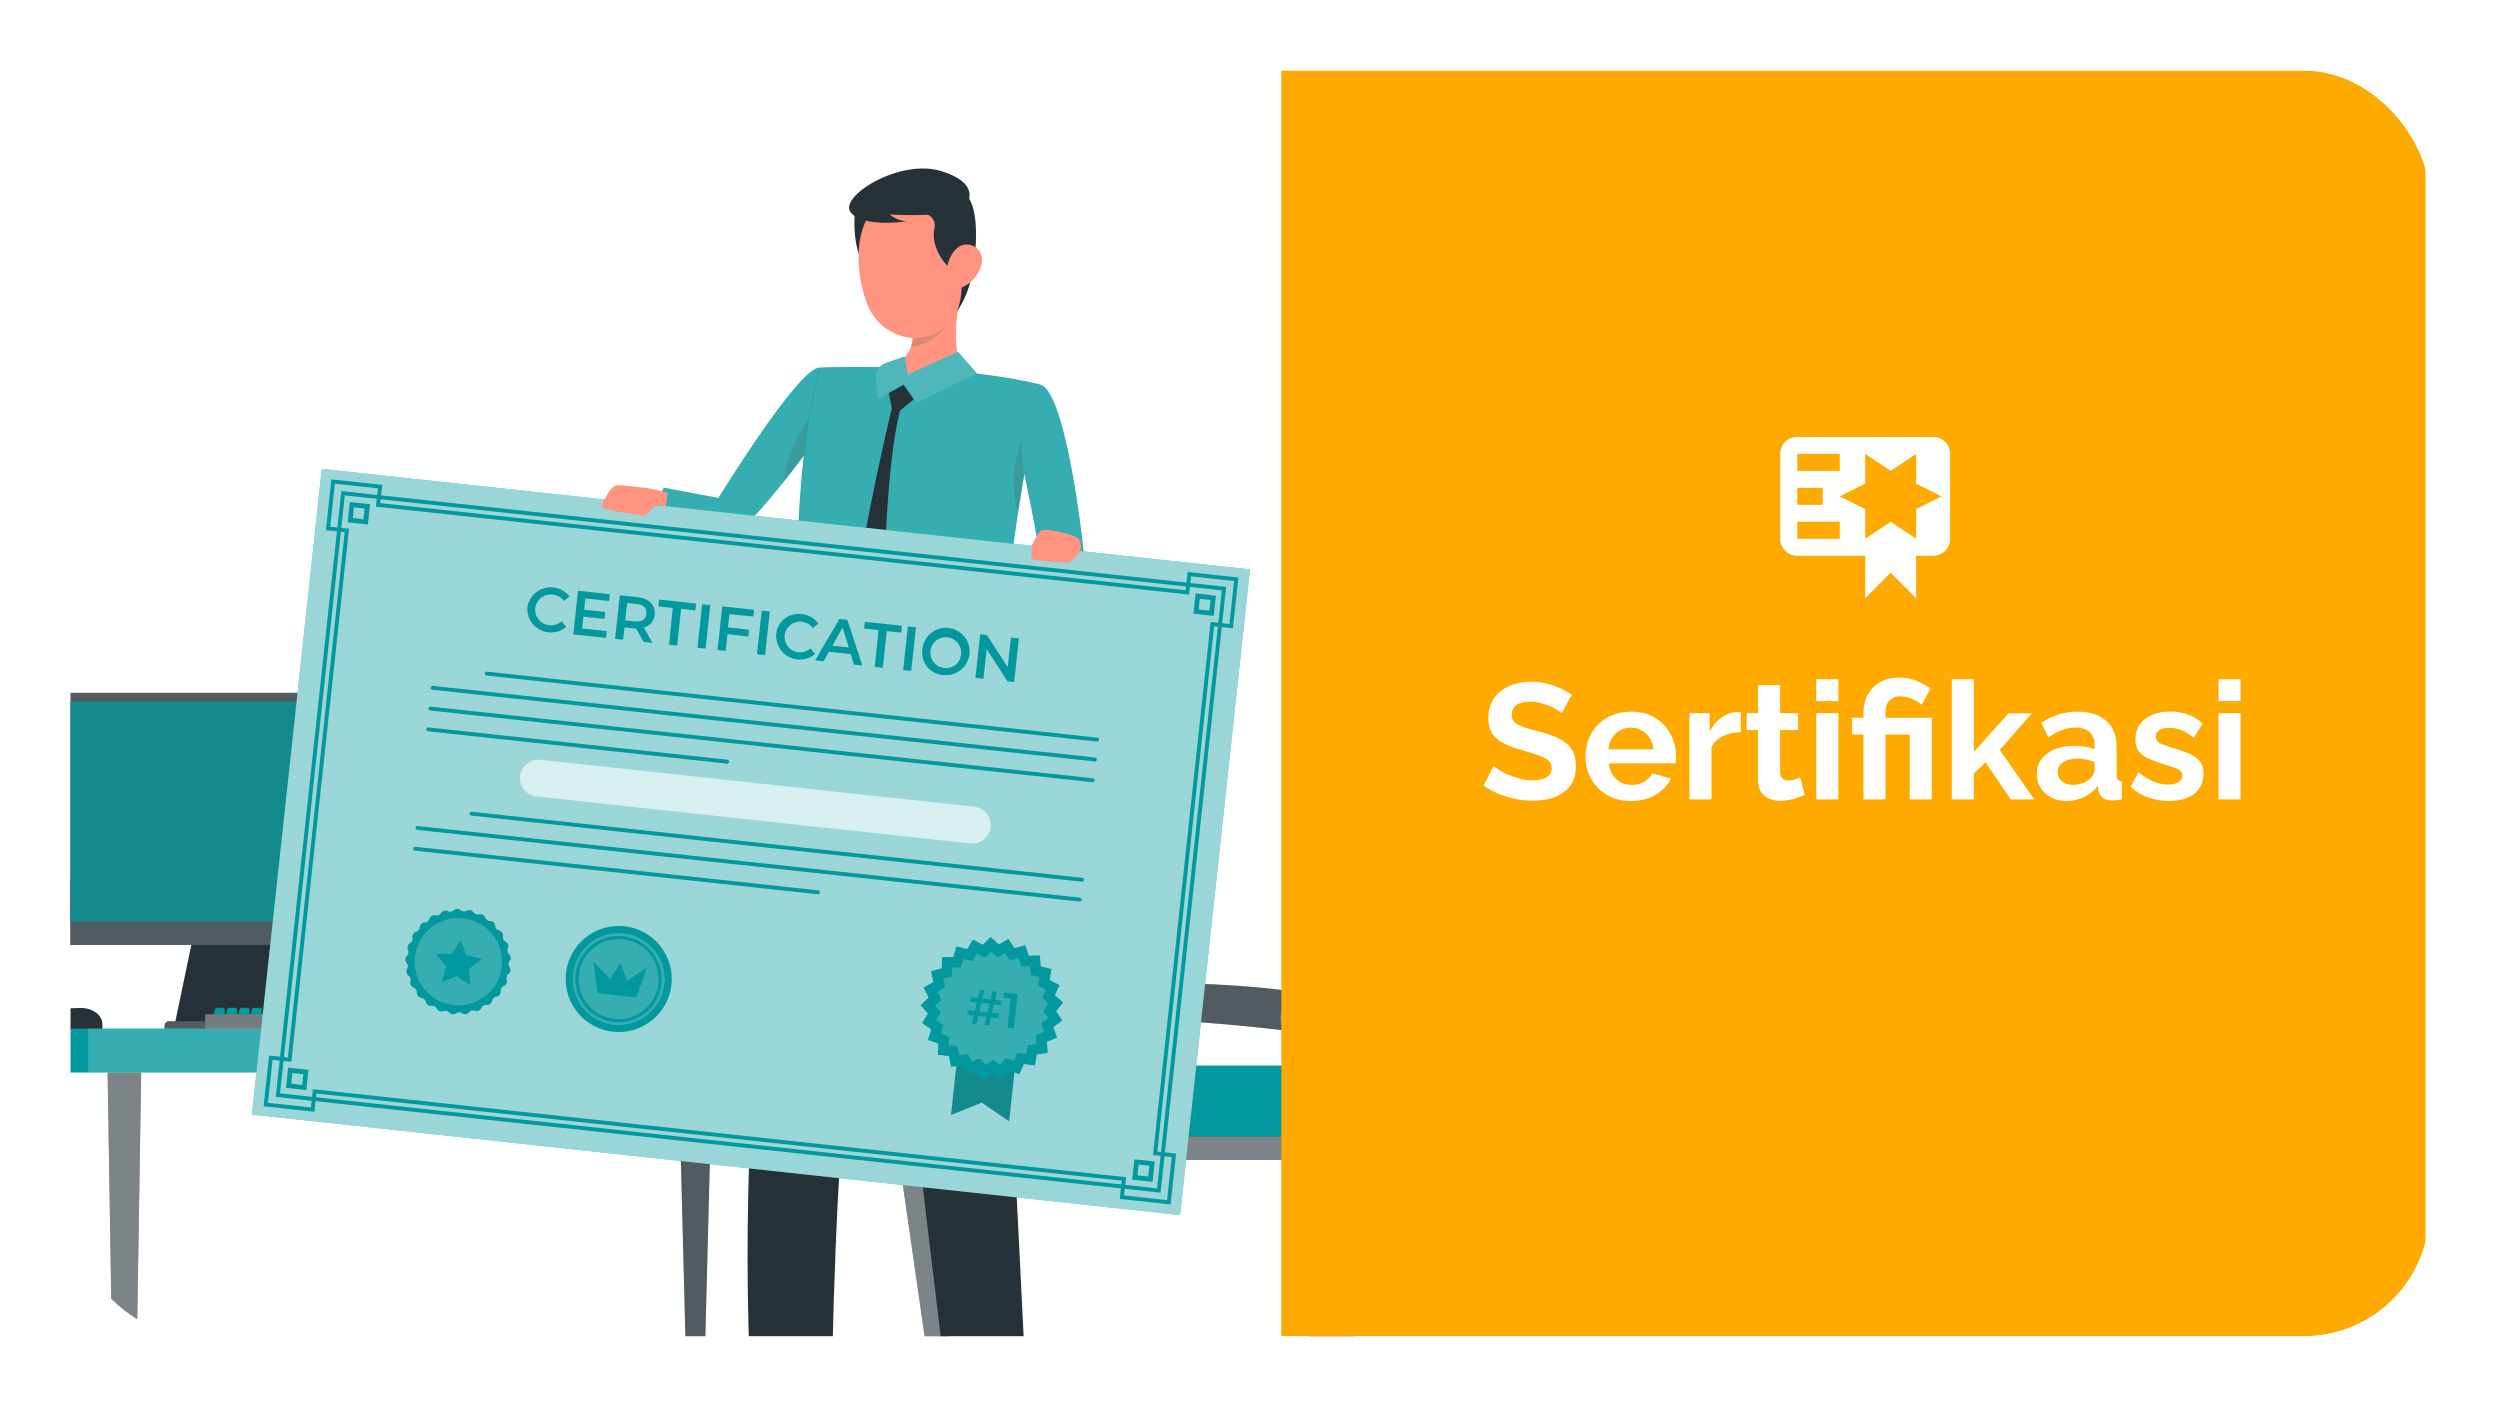 <svg width="638" height="359" viewBox="0 0 638 359" fill="none" xmlns="http://www.w3.org/2000/svg">
<g filter="url(#filter0_d_156_9770)">
<g clip-path="url(#clip0_156_9770)">
<rect x="18" y="14" width="602" height="323" rx="32" fill="white"/>
<path d="M342.413 250.92C342.413 250.92 312.464 244.869 283.555 247.798C254.646 250.726 297.156 288.505 297.156 288.505H303.122C303.122 288.505 280.602 264.545 281.849 258.592C283.095 252.638 339.848 260.443 339.848 260.443L342.413 250.92Z" fill="#263238"/>
<path opacity="0.2" d="M342.413 250.92C342.413 250.92 312.464 244.869 283.555 247.798C254.646 250.726 297.156 288.505 297.156 288.505H303.122C303.122 288.505 280.602 264.545 281.849 258.592C283.095 252.638 339.848 260.443 339.848 260.443L342.413 250.92Z" fill="white"/>
<path d="M331.607 287.198C341.059 250.188 346.535 212.276 347.944 174.104C348.084 170.473 349.627 167.038 352.246 164.52C354.866 162.002 358.359 160.596 361.993 160.599H387.199C390.915 160.599 394.481 162.071 397.116 164.692C399.751 167.313 401.241 170.871 401.26 174.588C401.357 197.579 399.747 249.056 386.799 287.198H331.607Z" fill="#263238"/>
<path opacity="0.4" d="M331.607 287.198C341.059 250.188 346.535 212.276 347.944 174.104C348.084 170.473 349.627 167.038 352.246 164.52C354.866 162.002 358.359 160.596 361.993 160.599H387.199C390.915 160.599 394.481 162.071 397.116 164.692C399.751 167.313 401.241 170.871 401.26 174.588C401.357 197.579 399.747 249.056 386.799 287.198H331.607Z" fill="white"/>
<path d="M324.25 280.797C328.34 265.308 337.561 225.254 339.509 172.325C339.659 168.389 341.329 164.664 344.168 161.934C347.007 159.204 350.793 157.68 354.732 157.683H382.056C386.087 157.683 389.954 159.279 392.811 162.123C395.669 164.966 397.283 168.826 397.303 172.857C397.399 197.737 395.669 248.621 381.572 289.969L329.538 288.057C328.679 288.01 327.842 287.772 327.087 287.362C326.331 286.951 325.677 286.377 325.171 285.682C324.664 284.987 324.319 284.188 324.16 283.343C324.001 282.498 324.031 281.628 324.25 280.797Z" fill="#03989E"/>
<path opacity="0.2" d="M324.25 280.797C328.34 265.308 337.561 225.254 339.509 172.325C339.659 168.389 341.329 164.664 344.168 161.934C347.007 159.204 350.793 157.68 354.732 157.683H382.056C386.087 157.683 389.954 159.279 392.811 162.123C395.669 164.966 397.283 168.826 397.303 172.857C397.399 197.737 395.669 248.621 381.572 289.969L329.538 288.057C328.679 288.01 327.842 287.772 327.087 287.362C326.331 286.951 325.677 286.377 325.171 285.682C324.664 284.987 324.319 284.188 324.16 283.343C324.001 282.498 324.031 281.628 324.25 280.797Z" fill="#545454"/>
<path d="M378.341 288.408H285.927V273.972C285.927 272.367 286.564 270.828 287.699 269.693C288.834 268.559 290.373 267.921 291.977 267.921H372.291C373.895 267.921 375.434 268.559 376.569 269.693C377.704 270.828 378.341 272.367 378.341 273.972V288.408Z" fill="#03989E"/>
<path d="M375.328 360.432L345.717 357.516V315.901H333.979V357.504L304.235 360.432C302.81 360.571 301.488 361.235 300.526 362.295C299.564 363.356 299.031 364.736 299.032 366.168V370.561H380.471V366.12C380.461 364.706 379.932 363.345 378.983 362.296C378.035 361.247 376.734 360.584 375.328 360.432Z" fill="#263238"/>
<path opacity="0.4" d="M375.328 360.432L345.717 357.516V315.901H333.979V357.504L304.235 360.432C302.81 360.571 301.488 361.235 300.526 362.295C299.564 363.356 299.031 364.736 299.032 366.168V370.561H380.471V366.12C380.461 364.706 379.932 363.345 378.983 362.296C378.035 361.247 376.734 360.584 375.328 360.432Z" fill="white"/>
<path d="M331.958 287.779H347.689V319.846C347.689 321.171 347.163 322.443 346.226 323.38C345.288 324.317 344.017 324.844 342.692 324.844H336.908C335.582 324.844 334.311 324.317 333.374 323.38C332.436 322.443 331.91 321.171 331.91 319.846V287.779H331.958Z" fill="#263238"/>
<path opacity="0.2" d="M331.958 287.779H347.689V319.846C347.689 321.171 347.163 322.443 346.226 323.38C345.288 324.317 344.017 324.844 342.692 324.844H336.908C335.582 324.844 334.311 324.317 333.374 323.38C332.436 322.443 331.91 321.171 331.91 319.846V287.779H331.958Z" fill="white"/>
<path d="M285.056 292.038H385.36C386.703 292.038 387.792 290.949 387.792 289.606V288.468C387.792 287.125 386.703 286.036 385.36 286.036H285.056C283.712 286.036 282.623 287.125 282.623 288.468V289.606C282.623 290.949 283.712 292.038 285.056 292.038Z" fill="#263238"/>
<g opacity="0.4">
<path d="M285.056 292.038H385.36C386.703 292.038 387.792 290.949 387.792 289.606V288.468C387.792 287.125 386.703 286.036 385.36 286.036H285.056C283.712 286.036 282.623 287.125 282.623 288.468V289.606C282.623 290.949 283.712 292.038 285.056 292.038Z" fill="white"/>
</g>
<path d="M395.657 250.92C395.657 250.92 365.708 244.869 336.799 247.798C307.89 250.726 350.4 288.505 350.4 288.505H356.366C356.366 288.505 333.846 264.545 335.093 258.592C336.339 252.638 393.092 260.443 393.092 260.443L395.657 250.92Z" fill="#263238"/>
<path opacity="0.4" d="M395.657 250.92C395.657 250.92 365.708 244.869 336.799 247.798C307.89 250.726 350.4 288.505 350.4 288.505H356.366C356.366 288.505 333.846 264.545 335.093 258.592C336.339 252.638 393.092 260.443 393.092 260.443L395.657 250.92Z" fill="white"/>
<path d="M26.134 257.406V258.616H7.692V257.685C7.692 255.446 10.016 253.607 12.993 253.486H13.973L20.217 253.232C23.496 253.074 26.134 254.986 26.134 257.406Z" fill="#263238"/>
<path d="M176.511 383.739H178.387C178.497 383.739 178.603 383.696 178.682 383.619C178.761 383.543 178.807 383.438 178.81 383.328L181.751 269.713H173.171L176.112 383.328C176.115 383.434 176.157 383.535 176.231 383.611C176.305 383.687 176.405 383.733 176.511 383.739Z" fill="#263238"/>
<path d="M242.679 383.739H246.963L234.862 269.713H226.282L242.679 383.739Z" fill="#263238"/>
<path d="M29.28 383.739H34.205H34.217L36.032 269.713H27.465L29.28 383.739Z" fill="#263238"/>
<g opacity="0.4">
<path d="M242.679 383.739H246.963L234.862 269.713H226.282L242.679 383.739Z" fill="white"/>
</g>
<path opacity="0.4" d="M29.28 383.739H34.205H34.217L36.032 269.713H27.465L29.28 383.739Z" fill="white"/>
<g opacity="0.2">
<path d="M176.511 383.739H178.387C178.497 383.739 178.603 383.696 178.682 383.619C178.761 383.543 178.807 383.438 178.81 383.328L181.751 269.713H173.171L176.112 383.328C176.115 383.434 176.157 383.535 176.231 383.611C176.305 383.687 176.405 383.733 176.511 383.739Z" fill="white"/>
</g>
<path d="M44.212 259.234H68.62L72.504 225.158C72.467 224.541 72.196 223.963 71.746 223.54C71.296 223.117 70.701 222.882 70.084 222.883H53.748C53.13 222.882 52.536 223.117 52.086 223.54C51.636 223.963 51.365 224.541 51.328 225.158L44.212 259.234Z" fill="#263238"/>
<path d="M6.966 172.797H13.017L19.866 237.149H13.816C13.314 237.139 12.833 236.949 12.46 236.613C12.086 236.278 11.846 235.82 11.783 235.322L5.345 174.624C5.313 174.394 5.332 174.16 5.4 173.938C5.467 173.716 5.582 173.511 5.736 173.338C5.89 173.164 6.079 173.026 6.292 172.933C6.504 172.839 6.734 172.793 6.966 172.797Z" fill="#263238"/>
<path d="M16.393 237.15H107.706C107.938 237.153 108.168 237.107 108.38 237.014C108.593 236.92 108.782 236.782 108.936 236.609C109.09 236.435 109.205 236.23 109.272 236.008C109.34 235.786 109.359 235.552 109.327 235.322L102.877 174.624C102.816 174.128 102.579 173.67 102.207 173.334C101.836 172.999 101.357 172.808 100.857 172.797H9.544C9.31 172.792 9.079 172.837 8.865 172.929C8.651 173.022 8.46 173.16 8.305 173.333C8.149 173.507 8.034 173.713 7.965 173.936C7.897 174.158 7.878 174.393 7.91 174.624L14.36 235.322C14.423 235.82 14.664 236.278 15.037 236.613C15.41 236.949 15.891 237.139 16.393 237.15Z" fill="#263238"/>
<path d="M43.136 259.258H73.472C74.114 259.258 74.634 258.737 74.634 258.096V257.769C74.634 257.128 74.114 256.607 73.472 256.607H43.136C42.494 256.607 41.974 257.128 41.974 257.769V258.096C41.974 258.737 42.494 259.258 43.136 259.258Z" fill="#263238"/>
<path opacity="0.2" d="M16.393 237.15H107.706C107.938 237.153 108.168 237.107 108.38 237.014C108.593 236.92 108.782 236.782 108.936 236.609C109.09 236.435 109.205 236.23 109.272 236.008C109.34 235.786 109.359 235.552 109.327 235.322L102.877 174.624C102.816 174.128 102.579 173.67 102.207 173.334C101.836 172.999 101.357 172.808 100.857 172.797H9.544C9.31 172.792 9.079 172.837 8.865 172.929C8.651 173.022 8.46 173.16 8.305 173.333C8.149 173.507 8.034 173.713 7.965 173.936C7.897 174.158 7.878 174.393 7.91 174.624L14.36 235.322C14.423 235.82 14.664 236.278 15.037 236.613C15.41 236.949 15.891 237.139 16.393 237.15Z" fill="white"/>
<path d="M18.087 231.208H104.197C104.4 231.214 104.603 231.175 104.79 231.094C104.977 231.013 105.145 230.892 105.281 230.74C105.417 230.588 105.518 230.409 105.577 230.214C105.636 230.018 105.653 229.813 105.624 229.611L99.985 176.645C99.933 176.214 99.727 175.816 99.404 175.525C99.082 175.234 98.665 175.069 98.231 175.06H12.121C11.918 175.055 11.717 175.094 11.531 175.174C11.345 175.254 11.178 175.373 11.042 175.524C10.906 175.675 10.805 175.853 10.745 176.046C10.684 176.24 10.667 176.444 10.693 176.645L16.332 229.611C16.382 230.044 16.587 230.445 16.91 230.739C17.232 231.032 17.651 231.199 18.087 231.208Z" fill="#03989E"/>
<path opacity="0.2" d="M43.136 259.258H73.472C74.114 259.258 74.634 258.737 74.634 258.096V257.769C74.634 257.128 74.114 256.607 73.472 256.607H43.136C42.494 256.607 41.974 257.128 41.974 257.769V258.096C41.974 258.737 42.494 259.258 43.136 259.258Z" fill="white"/>
<path opacity="0.2" d="M18.087 231.208H104.197C104.4 231.214 104.603 231.175 104.79 231.094C104.977 231.013 105.145 230.892 105.281 230.74C105.417 230.588 105.518 230.409 105.577 230.214C105.636 230.018 105.653 229.813 105.624 229.611L99.985 176.645C99.933 176.214 99.727 175.816 99.404 175.525C99.082 175.234 98.665 175.069 98.231 175.06H12.121C11.918 175.055 11.717 175.094 11.531 175.174C11.345 175.254 11.178 175.373 11.042 175.524C10.906 175.675 10.805 175.853 10.745 176.046C10.684 176.24 10.667 176.444 10.693 176.645L16.332 229.611C16.382 230.044 16.587 230.445 16.91 230.739C17.232 231.032 17.651 231.199 18.087 231.208Z" fill="#545454"/>
<path d="M43.705 258.495H22.504H-30.631V269.713H22.504H43.705H239.823V258.495H43.705Z" fill="#03989E"/>
<path d="M98.703 256.474H100.942C101.057 256.474 101.168 256.428 101.25 256.347C101.332 256.265 101.377 256.154 101.377 256.039V253.618C101.377 253.503 101.332 253.392 101.25 253.31C101.168 253.229 101.057 253.183 100.942 253.183H99.308C99.213 253.183 99.12 253.215 99.046 253.275C98.971 253.334 98.918 253.417 98.897 253.51L98.243 255.93C98.225 255.997 98.224 256.068 98.24 256.136C98.255 256.205 98.287 256.268 98.332 256.321C98.377 256.375 98.434 256.417 98.499 256.443C98.563 256.47 98.633 256.48 98.703 256.474Z" fill="#03989E"/>
<path d="M95.556 256.474H97.832C97.947 256.474 98.058 256.428 98.139 256.347C98.221 256.265 98.267 256.154 98.267 256.039V253.618C98.267 253.503 98.221 253.392 98.139 253.31C98.058 253.229 97.947 253.183 97.832 253.183H96.198C96.102 253.184 96.008 253.217 95.932 253.276C95.856 253.335 95.8 253.417 95.774 253.51L95.133 255.93C95.116 255.994 95.115 256.062 95.128 256.127C95.142 256.192 95.17 256.254 95.211 256.306C95.252 256.359 95.304 256.401 95.364 256.43C95.424 256.46 95.49 256.475 95.556 256.474Z" fill="#03989E"/>
<path d="M92.471 256.474H94.746C94.862 256.474 94.972 256.428 95.054 256.347C95.136 256.265 95.182 256.154 95.182 256.039V253.618C95.182 253.503 95.136 253.392 95.054 253.31C94.972 253.229 94.862 253.183 94.746 253.183H93.112C93.016 253.184 92.923 253.217 92.847 253.276C92.77 253.335 92.715 253.417 92.689 253.51L92.047 255.93C92.031 255.994 92.029 256.062 92.043 256.127C92.056 256.192 92.085 256.254 92.126 256.306C92.166 256.359 92.219 256.401 92.279 256.43C92.339 256.46 92.404 256.475 92.471 256.474Z" fill="#03989E"/>
<path d="M89.264 256.474H91.539C91.654 256.474 91.765 256.428 91.847 256.347C91.929 256.265 91.975 256.154 91.975 256.039V253.618C91.975 253.503 91.929 253.392 91.847 253.31C91.765 253.229 91.654 253.183 91.539 253.183H89.905C89.809 253.184 89.716 253.217 89.639 253.276C89.563 253.335 89.508 253.417 89.482 253.51L88.841 255.93C88.824 255.994 88.822 256.062 88.836 256.127C88.849 256.192 88.877 256.254 88.918 256.306C88.959 256.359 89.012 256.401 89.072 256.43C89.132 256.46 89.197 256.475 89.264 256.474Z" fill="#03989E"/>
<path d="M86.118 256.474H88.393C88.509 256.474 88.62 256.428 88.701 256.347C88.783 256.265 88.829 256.154 88.829 256.039V253.618C88.829 253.503 88.783 253.392 88.701 253.31C88.62 253.229 88.509 253.183 88.393 253.183H86.76C86.663 253.182 86.569 253.214 86.492 253.274C86.415 253.333 86.36 253.416 86.336 253.51L85.695 255.93C85.678 255.994 85.676 256.062 85.69 256.127C85.704 256.192 85.732 256.254 85.773 256.306C85.814 256.359 85.866 256.401 85.926 256.43C85.986 256.46 86.052 256.475 86.118 256.474Z" fill="#03989E"/>
<path d="M82.972 256.474H85.211C85.326 256.474 85.437 256.428 85.519 256.347C85.6 256.265 85.646 256.154 85.646 256.039V253.618C85.646 253.503 85.6 253.392 85.519 253.31C85.437 253.229 85.326 253.183 85.211 253.183H83.577C83.48 253.182 83.386 253.214 83.309 253.274C83.232 253.333 83.178 253.416 83.153 253.51L82.512 255.93C82.494 255.997 82.493 256.068 82.508 256.136C82.524 256.205 82.555 256.268 82.601 256.321C82.646 256.375 82.703 256.417 82.768 256.443C82.832 256.47 82.902 256.48 82.972 256.474Z" fill="#03989E"/>
<path d="M79.826 256.474H82.1C82.216 256.474 82.327 256.428 82.409 256.347C82.49 256.265 82.536 256.154 82.536 256.039V253.618C82.536 253.503 82.49 253.392 82.409 253.31C82.327 253.229 82.216 253.183 82.1 253.183H80.467C80.37 253.182 80.276 253.214 80.199 253.274C80.122 253.333 80.068 253.416 80.043 253.51L79.402 255.93C79.385 255.994 79.384 256.062 79.397 256.127C79.411 256.192 79.439 256.254 79.48 256.306C79.521 256.359 79.573 256.401 79.633 256.43C79.693 256.46 79.759 256.475 79.826 256.474Z" fill="#03989E"/>
<path d="M76.74 256.474H79.015C79.131 256.474 79.241 256.428 79.323 256.347C79.405 256.265 79.451 256.154 79.451 256.039V253.618C79.451 253.503 79.405 253.392 79.323 253.31C79.241 253.229 79.131 253.183 79.015 253.183H77.381C77.285 253.182 77.19 253.214 77.114 253.274C77.037 253.333 76.982 253.416 76.958 253.51L76.317 255.93C76.3 255.994 76.298 256.062 76.312 256.127C76.325 256.192 76.354 256.254 76.394 256.306C76.435 256.359 76.488 256.401 76.548 256.43C76.608 256.46 76.674 256.475 76.74 256.474Z" fill="#03989E"/>
<path d="M73.533 256.474H75.808C75.923 256.474 76.034 256.429 76.116 256.347C76.198 256.265 76.243 256.154 76.243 256.039V253.619C76.243 253.503 76.198 253.392 76.116 253.311C76.034 253.229 75.923 253.183 75.808 253.183H74.174C74.077 253.18 73.981 253.212 73.904 253.271C73.827 253.331 73.773 253.415 73.751 253.51L73.109 255.93C73.093 255.994 73.091 256.062 73.105 256.127C73.118 256.192 73.146 256.254 73.187 256.306C73.228 256.359 73.281 256.401 73.341 256.431C73.4 256.46 73.466 256.475 73.533 256.474Z" fill="#03989E"/>
<path d="M70.387 256.474H72.662C72.778 256.474 72.888 256.429 72.97 256.347C73.052 256.265 73.098 256.154 73.098 256.039V253.619C73.098 253.503 73.052 253.392 72.97 253.311C72.888 253.229 72.778 253.183 72.662 253.183H71.028C70.931 253.18 70.836 253.212 70.758 253.271C70.681 253.331 70.627 253.415 70.605 253.51L69.963 255.93C69.947 255.994 69.945 256.062 69.959 256.127C69.972 256.192 70.001 256.254 70.041 256.306C70.082 256.359 70.135 256.401 70.195 256.431C70.255 256.46 70.32 256.475 70.387 256.474Z" fill="#03989E"/>
<path d="M67.241 256.474H69.479C69.595 256.474 69.706 256.429 69.787 256.347C69.869 256.265 69.915 256.154 69.915 256.039V253.619C69.915 253.503 69.869 253.392 69.787 253.311C69.706 253.229 69.595 253.183 69.479 253.183H67.846C67.748 253.18 67.653 253.212 67.576 253.271C67.499 253.331 67.445 253.415 67.422 253.51L66.781 255.93C66.763 255.998 66.762 256.068 66.777 256.137C66.793 256.205 66.824 256.268 66.869 256.322C66.915 256.375 66.972 256.417 67.036 256.443C67.101 256.47 67.171 256.481 67.241 256.474Z" fill="#03989E"/>
<path d="M64.082 256.474H66.369C66.485 256.474 66.596 256.429 66.677 256.347C66.759 256.265 66.805 256.154 66.805 256.039V253.619C66.805 253.503 66.759 253.392 66.677 253.311C66.596 253.229 66.485 253.183 66.369 253.183H64.736C64.638 253.18 64.543 253.212 64.466 253.271C64.389 253.331 64.334 253.415 64.312 253.51L63.671 255.93C63.654 255.993 63.653 256.06 63.665 256.124C63.678 256.189 63.706 256.249 63.745 256.302C63.785 256.354 63.836 256.397 63.894 256.427C63.952 256.457 64.017 256.473 64.082 256.474Z" fill="#03989E"/>
<path d="M60.936 256.474H63.223C63.339 256.474 63.449 256.429 63.531 256.347C63.613 256.265 63.659 256.154 63.659 256.039V253.619C63.659 253.503 63.613 253.392 63.531 253.311C63.449 253.229 63.339 253.183 63.223 253.183H61.59C61.492 253.18 61.397 253.212 61.32 253.271C61.242 253.331 61.188 253.415 61.166 253.51L60.525 255.93C60.508 255.993 60.506 256.06 60.519 256.124C60.532 256.189 60.559 256.249 60.599 256.302C60.638 256.354 60.689 256.397 60.748 256.427C60.806 256.457 60.87 256.473 60.936 256.474Z" fill="#03989E"/>
<path d="M57.789 256.474H60.077C60.19 256.471 60.298 256.424 60.377 256.342C60.456 256.261 60.5 256.152 60.5 256.039V253.618C60.5 253.505 60.456 253.396 60.377 253.315C60.298 253.233 60.19 253.186 60.077 253.183H58.431C58.336 253.183 58.243 253.215 58.168 253.275C58.094 253.334 58.041 253.417 58.02 253.51L57.378 255.93C57.362 255.993 57.36 256.06 57.373 256.124C57.386 256.188 57.413 256.249 57.452 256.301C57.492 256.354 57.543 256.396 57.601 256.426C57.66 256.456 57.724 256.473 57.789 256.474Z" fill="#03989E"/>
<path d="M54.643 256.474H56.918C57.034 256.474 57.145 256.428 57.226 256.347C57.308 256.265 57.354 256.154 57.354 256.039V253.618C57.354 253.503 57.308 253.392 57.226 253.31C57.145 253.229 57.034 253.183 56.918 253.183H55.285C55.189 253.183 55.097 253.215 55.022 253.275C54.947 253.334 54.895 253.417 54.873 253.51L54.232 255.93C54.215 255.993 54.214 256.06 54.226 256.124C54.239 256.188 54.267 256.249 54.306 256.301C54.346 256.354 54.397 256.396 54.455 256.426C54.513 256.456 54.578 256.473 54.643 256.474Z" fill="#03989E"/>
<path d="M52.356 258.628H103.277V254.841H52.356V258.628Z" fill="#263238"/>
<path opacity="0.2" d="M52.356 258.628H103.277V254.841H52.356V258.628Z" fill="white"/>
<path opacity="0.2" d="M52.357 258.628H68.85V254.841H52.357V258.628Z" fill="white"/>
<path opacity="0.2" d="M22.491 269.701H239.811V258.483H22.491V269.701Z" fill="white"/>
<path d="M209.159 89.822C203.883 89.616 183.335 123.087 183.335 123.087L169.359 120.449L166.37 127.588C166.37 127.588 178.967 133.736 184.025 134.28C189.083 134.825 208.457 107.803 208.457 107.803L209.159 89.822Z" fill="#03989E"/>
<path opacity="0.2" d="M209.159 89.822L208.457 107.816C208.457 107.816 207.985 108.469 207.174 109.558C205.698 111.579 203.048 115.125 200.035 118.912C194.142 126.294 186.845 134.643 184.025 134.28C178.955 133.736 166.37 127.613 166.37 127.613L169.359 120.473L183.323 123.111C183.323 123.111 203.883 89.653 209.159 89.822Z" fill="white"/>
<path opacity="0.2" d="M207.174 109.582C205.698 111.603 203.048 115.149 200.034 118.936C200.143 111.797 206.387 102.915 206.387 102.915C206.387 102.915 206.823 105.819 207.174 109.582Z" fill="#545454"/>
<path d="M255.493 163.951H203.92C199.007 190.731 183.663 299.481 194.674 383.909H212.136C212.136 383.909 210.514 255.64 225.931 214.23C227.71 236.411 245.728 383.872 245.728 383.872H263.504C263.504 383.872 260.854 328.426 258.192 276.042C256.522 243.006 255.566 170.716 255.493 163.951Z" fill="#263238"/>
<path opacity="0.2" d="M225.931 214.231C223.394 221.496 221.468 228.959 220.171 236.545C218.731 216.808 224.491 195.886 224.491 195.886L225.931 214.231Z" fill="#545454"/>
<path d="M203.484 164.569H255.396V170.752L202.818 170.111L203.484 164.569Z" fill="#545454"/>
<path d="M238.709 161.785H236.858V172.761H238.709V161.785Z" fill="#263238"/>
<path d="M212.438 161.785H210.587V172.761H212.438V161.785Z" fill="#263238"/>
<path d="M227.153 163.479H217.545V170.401H227.153V163.479Z" fill="white"/>
<path d="M255.553 165.561C256.933 136.023 265.621 94.166 265.621 94.166C241.517 88.346 209.159 89.81 209.159 89.81C202.842 112.366 202.963 148.765 203.508 165.513L255.553 165.561Z" fill="#03989E"/>
<path opacity="0.2" d="M265.621 94.202C265.621 94.202 264.653 98.885 263.31 106.206C262.669 109.703 261.931 113.805 261.192 118.307C260.757 120.933 260.309 123.68 259.886 126.511C259.462 129.343 259.026 132.114 258.675 134.982C257.248 145.243 256.05 156.049 255.602 165.573H203.568C203.024 148.825 202.915 112.426 209.219 89.858C209.159 89.821 241.516 88.394 265.621 94.202Z" fill="white"/>
<path opacity="0.2" d="M263.31 106.206C262.669 109.703 261.931 113.805 261.193 118.307C260.757 120.933 260.309 123.68 259.886 126.511C256.062 116.479 262.572 102.927 262.572 102.927L263.31 106.206Z" fill="#545454"/>
<path d="M226.294 93.779L227.588 100.168C227.588 100.168 220.146 131.231 218.537 147.361L221.26 150.072L225.58 147.349C225.58 147.349 225.955 114.532 229.718 100.749L236.47 95.231L231.11 93.452L226.294 93.779Z" fill="#263238"/>
<path d="M246.502 90.947C242.037 95.001 231.109 93.452 231.109 93.452C231.109 93.452 224.297 91.588 225.725 89.459C229.742 88.793 231.69 86.918 232.489 84.522C232.928 83.035 233.068 81.476 232.9 79.935C232.84 79.076 232.707 78.217 232.562 77.37L246.066 67.362C244.299 74.018 242.133 86.192 246.502 90.947Z" fill="#FF9580"/>
<path opacity="0.2" d="M242.957 73.776C242.412 81.871 235.696 84.11 232.49 84.57C232.929 83.083 233.069 81.524 232.901 79.984L242.957 73.776Z" fill="#545454"/>
<path d="M244.505 85.804L231.63 91.624L230.88 86.966L226.088 88.611C225.26 88.899 224.555 89.459 224.087 90.2C223.618 90.941 223.415 91.818 223.51 92.689L224.043 97.82L230.589 94.19L233.857 98.812L249.37 91.346L244.505 85.804Z" fill="#03989E"/>
<path opacity="0.3" d="M244.505 85.804L231.63 91.624L230.88 86.966L226.088 88.611C225.26 88.899 224.555 89.459 224.087 90.2C223.618 90.941 223.415 91.818 223.51 92.689L224.043 97.82L230.589 94.19L233.857 98.812L249.37 91.346L244.505 85.804Z" fill="white"/>
<path d="M218.319 48.679C218.319 48.679 216.311 61.687 223.16 66.721C230.009 71.755 230.214 47.469 230.214 47.469L218.319 48.679Z" fill="#263238"/>
<path d="M243.271 77.079C241.82 79.221 239.704 80.826 237.251 81.646C234.797 82.466 232.142 82.456 229.694 81.617C226.506 80.602 223.827 78.407 222.204 75.482C221.975 75.091 221.769 74.687 221.587 74.272C218.211 66.273 217.17 52.309 225.58 47.166C227.433 46.008 229.552 45.344 231.734 45.237C233.917 45.13 236.09 45.583 238.048 46.554C240.006 47.524 241.683 48.979 242.919 50.781C244.155 52.583 244.91 54.671 245.111 56.847C246.151 66.176 247.156 71.598 243.271 77.079Z" fill="#FF9580"/>
<path d="M236.471 46.5V50.651C237.196 50.898 237.803 51.408 238.173 52.079C238.542 52.751 238.647 53.536 238.467 54.281C237.548 57.911 240.137 62.994 243.041 64.809C243.041 64.809 242.945 63.309 244.252 63.514C245.558 63.72 246.127 71.525 244.118 75.53C244.118 75.53 247.434 71.731 248.559 63.333C249.6 55.552 249.092 49.235 247.192 46.5H236.471Z" fill="#263238"/>
<path d="M250.423 63.756C249.751 66.013 248.216 67.914 246.151 69.044C243.392 70.508 241.311 68.209 241.541 65.257C241.734 62.631 243.38 58.625 246.381 58.408C249.382 58.19 251.209 60.973 250.423 63.756Z" fill="#FF9580"/>
<path d="M246.502 48.461C246.502 48.461 250.991 43.016 240.258 39.676C229.524 36.336 213.878 46.258 217.109 50.215C220.34 54.172 231.267 52.503 231.267 52.503C229.716 52.327 228.248 51.714 227.032 50.736C227.032 50.736 242.908 51.789 246.502 48.461Z" fill="#263238"/>
<path d="M265.621 94.214C272.41 96.501 277.057 138.721 276.972 142.388C276.887 146.054 266.493 147.627 265.621 139.968C264.75 132.308 261.18 115.984 261.18 115.984C261.18 115.984 260.237 108.602 261.18 104.125C262.124 99.647 265.621 94.214 265.621 94.214Z" fill="#03989E"/>
<path opacity="0.2" d="M265.621 94.214C272.41 96.501 277.057 138.721 276.972 142.388C276.887 146.054 266.493 147.627 265.621 139.968C264.75 132.308 261.18 115.984 261.18 115.984C261.18 115.984 260.237 108.602 261.18 104.125C262.124 99.647 265.621 94.214 265.621 94.214Z" fill="white"/>
<path d="M319.002 141.31L82.121 115.66L64.278 280.442L301.159 306.092L319.002 141.31Z" fill="#03989E"/>
<path opacity="0.6" d="M319.002 141.31L82.121 115.66L64.278 280.442L301.159 306.092L319.002 141.31Z" fill="white"/>
<path d="M295.73 299.821L312.363 146.215L87.549 121.872L70.916 275.477L295.73 299.821Z" stroke="#03989E" stroke-miterlimit="10"/>
<path d="M314.194 155.796L315.489 143.828L303.509 142.533L303.013 147.192L96.488 124.842L96.996 120.183L85.016 118.888L83.722 130.868L88.513 131.376L73.908 266.422L69.116 265.913L67.821 277.881L79.789 279.176L80.297 274.517L286.822 296.867L286.314 301.526L298.282 302.821L299.589 290.841L294.797 290.321L309.402 155.275L314.194 155.796Z" stroke="#03989E" stroke-miterlimit="10"/>
<path d="M90.28 125.459L93.039 125.761L92.737 128.544L90.05 128.206L90.341 125.459M89.276 124.128L89.143 125.338L88.84 128.085L88.719 129.295L89.929 129.428L92.676 129.718L93.886 129.851L94.019 128.641L94.31 125.882L94.443 124.672L93.233 124.539L90.474 124.249L89.264 124.115L89.276 124.128Z" fill="#03989E"/>
<path d="M74.67 269.834L77.417 270.136L77.115 272.883L74.319 272.544L74.622 269.785M73.545 268.454L73.412 269.664L73.121 272.411L72.988 273.621L74.198 273.754L76.957 274.057L78.167 274.19L78.301 272.98L78.591 270.233L78.724 269.023L77.514 268.902L74.755 268.599L73.545 268.466V268.454Z" fill="#03989E"/>
<path d="M306.196 148.825L308.943 149.116L308.641 151.862L305.894 151.536L306.196 148.789M305.119 147.446L304.986 148.656L304.696 151.403L304.562 152.613L305.773 152.734L308.532 153.036L309.742 153.169L309.875 151.959L310.165 149.212L310.298 148.002L309.088 147.881L306.329 147.579L305.119 147.446Z" fill="#03989E"/>
<path d="M290.574 293.201L293.32 293.491L293.03 296.25L290.271 295.948L290.574 293.201ZM289.497 291.87L289.363 293.08L289.073 295.827L288.94 297.037L290.15 297.17L292.909 297.46L294.119 297.593L294.252 296.383L294.555 293.624L294.676 292.414L293.466 292.281L290.719 291.979L289.509 291.858L289.497 291.87Z" fill="#03989E"/>
<path d="M134.57 150.991C134.752 149.821 135.275 148.729 136.072 147.852C136.869 146.976 137.906 146.353 139.054 146.06C140.203 145.767 141.411 145.819 142.531 146.207C143.65 146.595 144.631 147.304 145.352 148.244L143.875 149.358C143.549 148.898 143.127 148.515 142.638 148.235C142.149 147.955 141.605 147.785 141.044 147.736C140.523 147.666 139.994 147.701 139.488 147.839C138.981 147.976 138.507 148.214 138.094 148.538C137.68 148.862 137.336 149.265 137.081 149.724C136.826 150.183 136.666 150.688 136.609 151.21C136.552 151.732 136.601 152.26 136.752 152.763C136.902 153.266 137.152 153.734 137.487 154.138C137.821 154.543 138.233 154.877 138.699 155.12C139.164 155.363 139.673 155.51 140.197 155.553C140.754 155.619 141.319 155.564 141.853 155.393C142.387 155.221 142.879 154.938 143.295 154.561L144.505 155.977C143.6 156.742 142.49 157.225 141.314 157.365C140.137 157.506 138.945 157.298 137.886 156.767C136.827 156.236 135.947 155.405 135.355 154.379C134.763 153.352 134.486 152.174 134.558 150.991H134.57Z" fill="#03989E"/>
<path d="M154.851 157.054L154.657 158.796L146.308 157.889L147.518 146.756L155.637 147.639L155.456 149.37L149.405 148.716L149.091 151.609L154.464 152.189L154.27 153.956L148.897 153.375L148.57 156.376L154.851 157.054Z" fill="#03989E"/>
<path d="M164.241 159.825L162.317 156.376H161.893L159.376 156.11L159.025 159.268L156.968 159.038L158.178 147.918L162.752 148.402C165.681 148.728 167.326 150.41 167.06 152.879C167.004 153.642 166.708 154.367 166.214 154.952C165.721 155.536 165.056 155.95 164.313 156.134L166.479 160.067L164.241 159.825ZM162.462 150.144L160.042 149.89L159.558 154.319L161.978 154.585C163.793 154.779 164.821 154.053 164.967 152.649C165.112 151.245 164.277 150.326 162.462 150.144Z" fill="#03989E"/>
<path d="M171.695 151.149L168.004 150.749L168.198 148.995L177.636 150.023L177.455 151.766L173.825 151.367L172.808 160.745L170.739 160.527L171.695 151.149Z" fill="#03989E"/>
<path d="M179.197 150.193L181.267 150.41L180.057 161.543L177.987 161.313L179.197 150.193Z" fill="#03989E"/>
<path d="M186.144 152.746L185.781 156.122L191.153 156.703L190.96 158.458L185.647 157.828L185.188 162.088L183.118 161.858L184.328 150.737L192.448 151.621L192.267 153.351L186.144 152.746Z" fill="#03989E"/>
<path d="M194.396 151.826L196.454 152.056L195.244 163.189L193.174 162.959L194.396 151.826Z" fill="#03989E"/>
<path d="M198.063 157.853C198.134 157.075 198.365 156.32 198.74 155.634C199.116 154.949 199.628 154.349 200.245 153.87C200.863 153.391 201.572 153.044 202.329 152.851C203.086 152.657 203.875 152.622 204.646 152.746C205.482 152.812 206.292 153.064 207.019 153.482C207.745 153.901 208.369 154.476 208.845 155.166L207.381 156.28C207.051 155.822 206.628 155.44 206.14 155.159C205.652 154.877 205.11 154.702 204.549 154.646C203.897 154.582 203.24 154.683 202.636 154.938C202.033 155.193 201.503 155.594 201.094 156.106C200.685 156.618 200.411 157.223 200.296 157.868C200.181 158.513 200.228 159.176 200.434 159.798C200.64 160.42 200.998 160.98 201.476 161.428C201.954 161.876 202.536 162.198 203.169 162.364C203.803 162.53 204.468 162.536 205.104 162.38C205.74 162.224 206.327 161.911 206.812 161.471L208.022 162.887C207.117 163.652 206.008 164.135 204.831 164.275C203.655 164.416 202.463 164.207 201.403 163.676C200.344 163.145 199.464 162.315 198.872 161.288C198.281 160.262 198.003 159.084 198.075 157.901L198.063 157.853Z" fill="#03989E"/>
<path d="M217.11 162.935L211.543 162.342L210.164 164.762L208.034 164.532L214.205 153.956L216.25 154.174L220.062 165.839L217.908 165.609L217.11 162.935ZM216.601 161.241L215.028 156.147L212.414 160.793L216.601 161.241Z" fill="#03989E"/>
<path d="M224.201 156.824L220.51 156.376L220.74 154.682L230.191 155.698L229.997 157.453L226.306 157.054L225.29 166.432L223.233 166.202L224.201 156.824Z" fill="#03989E"/>
<path d="M231.691 155.868L233.76 156.085L232.55 167.218L230.48 167L231.691 155.868Z" fill="#03989E"/>
<path d="M235.369 161.894C235.442 160.687 235.875 159.529 236.612 158.57C237.35 157.611 238.357 156.895 239.506 156.515C240.654 156.134 241.89 156.107 243.054 156.435C244.218 156.764 245.257 157.435 246.036 158.36C246.815 159.285 247.3 160.422 247.426 161.625C247.553 162.828 247.316 164.041 246.746 165.108C246.176 166.175 245.299 167.047 244.229 167.611C243.159 168.175 241.945 168.405 240.742 168.272C239.962 168.229 239.199 168.027 238.5 167.678C237.801 167.33 237.181 166.842 236.678 166.244C236.174 165.647 235.798 164.953 235.574 164.205C235.349 163.457 235.279 162.67 235.369 161.894ZM245.268 162.971C245.352 162.198 245.205 161.417 244.845 160.727C244.485 160.038 243.929 159.47 243.246 159.097C242.564 158.723 241.786 158.56 241.011 158.629C240.236 158.698 239.499 158.994 238.893 159.482C238.287 159.97 237.839 160.626 237.606 161.368C237.373 162.111 237.365 162.905 237.584 163.652C237.803 164.398 238.238 165.063 238.834 165.563C239.431 166.062 240.162 166.373 240.936 166.456C241.452 166.529 241.977 166.495 242.48 166.357C242.982 166.218 243.451 165.978 243.856 165.652C244.262 165.325 244.597 164.919 244.84 164.458C245.083 163.997 245.228 163.491 245.268 162.971Z" fill="#03989E"/>
<path d="M260.031 158.93L258.821 170.063L257.115 169.881L251.802 161.677L250.98 169.215L248.935 168.998L250.145 157.865L251.851 158.046L257.175 166.251L257.986 158.712L260.031 158.93Z" fill="#03989E"/>
<path opacity="0.6" d="M248.644 201.876L137.909 189.896C136.667 189.761 135.423 190.125 134.449 190.908C133.476 191.691 132.853 192.829 132.718 194.071C132.583 195.313 132.948 196.557 133.73 197.531C134.513 198.504 135.651 199.127 136.893 199.262L247.628 211.242C248.243 211.308 248.865 211.253 249.459 211.08C250.052 210.906 250.606 210.617 251.088 210.229C251.57 209.842 251.971 209.363 252.268 208.82C252.565 208.278 252.752 207.682 252.819 207.067C252.886 206.452 252.831 205.83 252.657 205.236C252.483 204.642 252.195 204.089 251.807 203.607C251.419 203.125 250.94 202.724 250.398 202.427C249.855 202.13 249.259 201.942 248.644 201.876Z" fill="white"/>
<path d="M275.557 225.581L106.544 207.296" stroke="#03989E" stroke-linecap="round" stroke-linejoin="round"/>
<path d="M276.113 220.511L120.339 203.654" stroke="#03989E" stroke-linecap="round" stroke-linejoin="round"/>
<path d="M208.76 223.718L105.963 212.597" stroke="#03989E" stroke-linecap="round" stroke-linejoin="round"/>
<path d="M124.199 167.897L279.986 184.753" stroke="#03989E" stroke-linecap="round" stroke-linejoin="round"/>
<path d="M110.404 171.527L279.429 189.823" stroke="#03989E" stroke-linecap="round" stroke-linejoin="round"/>
<path d="M109.267 182.127L185.562 190.38" stroke="#03989E" stroke-linecap="round" stroke-linejoin="round"/>
<path d="M109.836 176.827L278.86 195.123" stroke="#03989E" stroke-linecap="round" stroke-linejoin="round"/>
<path d="M257.526 282.152L250.544 277.372L242.703 280.543L245.413 255.446L260.249 257.055L257.526 282.152Z" fill="#03989E"/>
<path opacity="0.2" d="M257.526 282.152L250.544 277.372L242.703 280.543L245.413 255.446L260.249 257.055L257.526 282.152Z" fill="#545454"/>
<path d="M254.913 237.017L257.357 235.601L258.906 237.973L261.641 237.198L262.548 239.885L265.38 239.824L265.598 242.644L268.357 243.285L267.861 246.08L270.377 247.387L269.204 249.965L271.309 251.864L269.53 254.067L271.104 256.426L268.829 258.121L269.772 260.795L267.147 261.872L267.389 264.691L264.581 265.091L264.121 267.886L261.302 267.559L260.152 270.149L257.502 269.144L255.748 271.371L253.436 269.737L251.186 271.456L249.346 269.29L246.745 270.391L245.498 267.85L242.703 268.261L242.134 265.49L239.315 265.2L239.46 262.368L236.798 261.388L237.633 258.677L235.309 257.068L236.798 254.66L234.934 252.506L236.979 250.545L235.709 248.004L238.177 246.613L237.584 243.842L240.319 243.103L240.428 240.272L243.272 240.235L244.082 237.513L246.829 238.19L248.293 235.758L250.798 237.101L252.819 235.105L254.913 237.017Z" fill="#03989E"/>
<path opacity="0.2" d="M254.55 240.32L256.51 239.183L257.744 241.082L259.922 240.465L260.648 242.607L262.911 242.559L263.081 244.822L265.283 245.33L264.896 247.556L266.904 248.597L265.961 250.654L267.643 252.167L266.227 253.934L267.485 255.821L265.67 257.164L266.42 259.306L264.327 260.166L264.521 262.416L262.282 262.731L261.907 264.97L259.656 264.703L258.736 266.785L256.631 265.974L255.227 267.753L253.376 266.446L251.573 267.813L250.108 266.083L248.027 266.966L247.035 264.933L244.796 265.272L244.348 263.058L242.098 262.816L242.207 260.565L240.089 259.778L240.755 257.612L238.903 256.33L240.089 254.406L238.601 252.687L240.234 251.126L239.23 249.093L241.19 247.98L240.718 245.765L242.896 245.173L242.993 242.91L245.256 242.886L245.91 240.719L248.1 241.252L249.274 239.316L251.27 240.381L252.88 238.795L254.55 240.32Z" fill="white"/>
<path d="M253.146 254.49L254.84 254.671L254.707 255.809L252.892 255.615L252.395 257.709L251.258 257.588L251.754 255.494L249.636 255.264L249.152 257.358L248.015 257.237L248.499 255.143L246.817 254.962L246.938 253.824L248.765 254.018L249.298 251.828L247.603 251.646L247.724 250.509L249.552 250.702L250.048 248.609L251.185 248.73L250.689 250.823L252.783 251.053L253.279 248.96L254.416 249.081L253.92 251.174L255.602 251.356L255.493 252.493L253.666 252.3L253.146 254.49ZM252.008 254.369L252.528 252.179L250.423 251.949L249.903 254.139L252.008 254.369Z" fill="#03989E"/>
<path d="M259.693 249.65L258.749 258.399L257.127 258.217L257.926 250.836L256.074 250.642L256.22 249.275L259.693 249.65Z" fill="#03989E"/>
<path d="M119.093 228.389C119.378 228.22 119.718 228.169 120.041 228.246C120.363 228.323 120.644 228.521 120.823 228.8C120.975 229.031 121.196 229.207 121.456 229.303C121.715 229.399 121.998 229.409 122.263 229.333C122.582 229.244 122.923 229.281 123.216 229.437C123.508 229.592 123.73 229.854 123.836 230.168C123.923 230.42 124.086 230.639 124.303 230.795C124.52 230.951 124.779 231.036 125.046 231.039C125.38 231.032 125.703 231.154 125.948 231.379C126.194 231.605 126.343 231.916 126.365 232.249C126.377 232.533 126.481 232.805 126.663 233.024C126.844 233.243 127.092 233.395 127.37 233.459C127.692 233.534 127.974 233.731 128.156 234.008C128.339 234.285 128.408 234.621 128.35 234.947C128.299 235.218 128.338 235.498 128.46 235.744C128.583 235.991 128.782 236.191 129.027 236.315C129.319 236.47 129.54 236.73 129.648 237.042C129.756 237.354 129.742 237.695 129.608 237.997C129.492 238.247 129.46 238.529 129.517 238.799C129.573 239.07 129.716 239.314 129.923 239.497C130.169 239.72 130.32 240.029 130.345 240.36C130.369 240.691 130.266 241.019 130.056 241.276C129.895 241.498 129.808 241.764 129.808 242.038C129.808 242.312 129.895 242.579 130.056 242.801C130.237 243.077 130.306 243.412 130.25 243.738C130.194 244.063 130.016 244.355 129.753 244.555C129.53 244.718 129.365 244.948 129.284 245.213C129.203 245.477 129.211 245.76 129.306 246.02C129.414 246.332 129.4 246.673 129.265 246.975C129.13 247.276 128.885 247.514 128.58 247.641C128.324 247.744 128.108 247.927 127.964 248.162C127.82 248.398 127.756 248.673 127.781 248.948C127.809 249.278 127.709 249.607 127.502 249.866C127.295 250.125 126.996 250.294 126.668 250.34C126.395 250.377 126.141 250.5 125.943 250.692C125.745 250.883 125.613 251.133 125.566 251.405C125.513 251.731 125.336 252.024 125.073 252.225C124.81 252.425 124.48 252.517 124.151 252.482C123.876 252.448 123.598 252.504 123.359 252.642C123.119 252.779 122.93 252.99 122.82 253.244C122.689 253.547 122.445 253.787 122.14 253.914C121.835 254.04 121.493 254.043 121.186 253.922C120.928 253.824 120.646 253.811 120.38 253.885C120.115 253.959 119.88 254.116 119.71 254.333C119.504 254.594 119.206 254.766 118.877 254.813C118.548 254.86 118.214 254.779 117.943 254.587C117.721 254.426 117.455 254.339 117.181 254.339C116.907 254.339 116.64 254.426 116.418 254.587C116.154 254.79 115.821 254.883 115.49 254.847C115.159 254.811 114.854 254.648 114.639 254.393C114.46 254.186 114.219 254.041 113.952 253.978C113.685 253.915 113.405 253.937 113.151 254.043C112.847 254.174 112.504 254.182 112.194 254.065C111.885 253.947 111.633 253.714 111.493 253.413C111.37 253.168 111.173 252.967 110.93 252.839C110.687 252.711 110.41 252.662 110.138 252.699C109.81 252.753 109.474 252.677 109.2 252.487C108.927 252.297 108.738 252.009 108.674 251.683C108.62 251.412 108.481 251.165 108.276 250.98C108.071 250.795 107.811 250.68 107.536 250.654C107.21 250.618 106.91 250.459 106.696 250.209C106.483 249.96 106.372 249.639 106.387 249.311C106.401 249.035 106.326 248.761 106.174 248.53C106.022 248.3 105.799 248.124 105.54 248.028C105.229 247.913 104.974 247.683 104.828 247.386C104.682 247.089 104.655 246.747 104.753 246.431C104.835 246.17 104.831 245.889 104.742 245.629C104.653 245.37 104.483 245.147 104.257 244.991C103.985 244.802 103.796 244.516 103.728 244.192C103.661 243.868 103.72 243.53 103.894 243.249C104.037 243.013 104.101 242.739 104.077 242.464C104.053 242.19 103.942 241.931 103.761 241.724C103.545 241.473 103.433 241.148 103.449 240.818C103.464 240.487 103.606 240.174 103.845 239.945C104.044 239.753 104.176 239.504 104.224 239.232C104.272 238.96 104.233 238.68 104.112 238.432C103.962 238.137 103.931 237.795 104.026 237.478C104.121 237.161 104.333 236.892 104.62 236.726C104.861 236.594 105.053 236.386 105.167 236.135C105.28 235.885 105.309 235.603 105.249 235.335C105.179 235.009 105.236 234.67 105.41 234.386C105.583 234.102 105.859 233.896 106.181 233.81C106.449 233.737 106.687 233.581 106.859 233.363C107.031 233.145 107.128 232.877 107.137 232.6C107.155 232.274 107.297 231.968 107.533 231.744C107.769 231.519 108.082 231.392 108.407 231.39C108.68 231.384 108.944 231.291 109.162 231.126C109.379 230.961 109.539 230.731 109.618 230.47C109.711 230.151 109.924 229.88 110.213 229.715C110.502 229.55 110.844 229.504 111.166 229.587C111.433 229.651 111.713 229.628 111.966 229.521C112.219 229.415 112.43 229.23 112.57 228.994C112.742 228.71 113.016 228.503 113.335 228.415C113.655 228.327 113.996 228.366 114.288 228.522C114.532 228.649 114.808 228.696 115.08 228.657C115.351 228.618 115.604 228.494 115.801 228.304C116.041 228.077 116.36 227.95 116.691 227.95C117.021 227.95 117.34 228.077 117.58 228.304C117.791 228.475 118.051 228.575 118.323 228.591C118.594 228.606 118.863 228.535 119.093 228.389Z" fill="#03989E"/>
<path opacity="0.2" d="M116.963 252.59C123.125 252.59 128.12 247.595 128.12 241.433C128.12 235.271 123.125 230.276 116.963 230.276C110.801 230.276 105.806 235.271 105.806 241.433C105.806 247.595 110.801 252.59 116.963 252.59Z" fill="white"/>
<path d="M117.556 235.891L118.972 239.739L122.929 240.756L119.71 243.273L119.964 247.363L116.563 245.076L112.764 246.576L113.877 242.643L111.275 239.497L115.365 239.34L117.556 235.891Z" fill="#03989E"/>
<path d="M166.386 256.389C172.212 251.7 173.133 243.176 168.444 237.35C163.755 231.524 155.231 230.603 149.405 235.292C143.58 239.981 142.658 248.505 147.347 254.331C152.036 260.156 160.56 261.078 166.386 256.389Z" fill="#03989E"/>
<path opacity="0.2" d="M168.041 246.964C167.823 248.972 167.015 250.87 165.718 252.419C164.421 253.968 162.694 255.098 160.756 255.665C158.817 256.233 156.753 256.212 154.826 255.607C152.899 255.002 151.195 253.838 149.929 252.264C148.663 250.69 147.892 248.776 147.714 246.764C147.536 244.752 147.958 242.732 148.928 240.96C149.898 239.188 151.371 237.743 153.162 236.809C154.953 235.874 156.981 235.492 158.989 235.71C161.682 236.002 164.148 237.352 165.845 239.462C167.543 241.573 168.332 244.271 168.041 246.964Z" fill="white"/>
<g opacity="0.2">
<path d="M156.605 257.515C154.301 257.26 152.124 256.327 150.35 254.835C148.575 253.343 147.283 251.359 146.636 249.132C145.989 246.906 146.017 244.538 146.716 242.328C147.414 240.117 148.752 238.163 150.561 236.713C152.37 235.263 154.568 234.381 156.877 234.179C159.187 233.978 161.504 234.466 163.537 235.581C165.569 236.696 167.225 238.388 168.296 240.444C169.367 242.501 169.804 244.828 169.553 247.133C169.212 250.226 167.657 253.058 165.229 255.005C162.801 256.952 159.699 257.855 156.605 257.515ZM159.025 234.911C156.859 234.676 154.671 235.09 152.739 236.099C150.808 237.108 149.219 238.668 148.175 240.581C147.13 242.493 146.677 244.673 146.872 246.844C147.067 249.014 147.901 251.078 149.27 252.774C150.639 254.47 152.48 255.722 154.56 256.371C156.641 257.02 158.867 257.037 160.957 256.42C163.047 255.803 164.907 254.579 166.302 252.905C167.696 251.23 168.562 249.179 168.791 247.012C169.093 244.114 168.235 241.214 166.405 238.946C164.575 236.679 161.922 235.228 159.025 234.911Z" fill="white"/>
</g>
<path d="M160.042 246.322L158.336 241.736L155.686 245.85L151.438 241.373L152.467 249.444L154.996 249.71L157.198 249.952L157.694 250.013L159.897 250.242L162.426 250.521L165.148 242.849L160.042 246.322Z" fill="#03989E"/>
<path d="M164.531 127.625L167.496 124.914L169.916 125.181L170.376 121.696L165.996 120.691C165.996 120.691 159.945 119.856 157.791 119.844C156.908 119.844 155.879 119.844 153.411 125.253C152.975 126.197 164.531 127.625 164.531 127.625Z" fill="#FF9580"/>
<path d="M263.31 135.248C263.932 133.874 264.708 132.575 265.622 131.376C266.432 130.674 273.814 132.308 275.036 133.312C276.258 134.316 275.689 136.591 275.689 136.591C275.689 136.591 273.632 139.81 272.229 139.641C270.825 139.471 263.698 139.108 263.31 138.588C262.923 138.068 263.31 135.248 263.31 135.248Z" fill="#FF9580"/>
<g filter="url(#filter1_d_156_9770)">
<rect x="335" y="14" width="292" height="324" fill="#FFAA00"/>
</g>
<path d="M458.666 107.5C456.261 107.5 454.333 109.428 454.333 111.833V133.5C454.333 134.649 454.79 135.752 455.602 136.564C456.415 137.377 457.517 137.833 458.666 137.833H476V148.667L482.5 142.167L489 148.667V137.833H493.333C494.482 137.833 495.584 137.377 496.397 136.564C497.21 135.752 497.666 134.649 497.666 133.5V111.833C497.666 110.684 497.21 109.582 496.397 108.769C495.584 107.957 494.482 107.5 493.333 107.5H458.666ZM476 111.833L482.5 116.167L489 111.833V119.417L495.5 122.667L489 125.917V133.5L482.5 129.167L476 133.5V125.917L469.5 122.667L476 119.417V111.833ZM458.666 111.833H469.5V116.167H458.666V111.833ZM458.666 120.5H465.166V124.833H458.666V120.5ZM458.666 129.167H469.5V133.5H458.666V129.167Z" fill="white"/>
<path d="M398.56 177.992C398.364 177.796 398 177.53 397.468 177.194C396.964 176.858 396.334 176.536 395.578 176.228C394.85 175.92 394.052 175.654 393.184 175.43C392.316 175.178 391.434 175.052 390.538 175.052C388.97 175.052 387.78 175.346 386.968 175.934C386.184 176.522 385.792 177.348 385.792 178.412C385.792 179.224 386.044 179.868 386.548 180.344C387.052 180.82 387.808 181.226 388.816 181.562C389.824 181.898 391.084 182.262 392.596 182.654C394.556 183.13 396.25 183.718 397.678 184.418C399.134 185.09 400.24 185.986 400.996 187.106C401.78 188.198 402.172 189.654 402.172 191.474C402.172 193.07 401.878 194.442 401.29 195.59C400.702 196.71 399.89 197.62 398.854 198.32C397.818 199.02 396.642 199.538 395.326 199.874C394.01 200.182 392.61 200.336 391.126 200.336C389.642 200.336 388.158 200.182 386.674 199.874C385.19 199.566 383.762 199.132 382.39 198.572C381.018 197.984 379.758 197.284 378.61 196.472L381.172 191.474C381.424 191.726 381.872 192.062 382.516 192.482C383.16 192.874 383.944 193.28 384.868 193.7C385.792 194.092 386.8 194.428 387.892 194.708C388.984 194.988 390.09 195.128 391.21 195.128C392.778 195.128 393.968 194.862 394.78 194.33C395.592 193.798 395.998 193.042 395.998 192.062C395.998 191.166 395.676 190.466 395.032 189.962C394.388 189.458 393.492 189.024 392.344 188.66C391.196 188.268 389.838 187.848 388.27 187.4C386.394 186.868 384.826 186.28 383.566 185.636C382.306 184.964 381.368 184.124 380.752 183.116C380.136 182.108 379.828 180.848 379.828 179.336C379.828 177.292 380.304 175.584 381.256 174.212C382.236 172.812 383.552 171.762 385.204 171.062C386.856 170.334 388.69 169.97 390.706 169.97C392.106 169.97 393.422 170.124 394.654 170.432C395.914 170.74 397.09 171.146 398.182 171.65C399.274 172.154 400.254 172.7 401.122 173.288L398.56 177.992ZM416.211 200.42C414.447 200.42 412.851 200.126 411.423 199.538C409.995 198.922 408.777 198.096 407.769 197.06C406.761 195.996 405.977 194.792 405.417 193.448C404.885 192.076 404.619 190.634 404.619 189.122C404.619 187.022 405.081 185.104 406.005 183.368C406.957 181.632 408.301 180.246 410.037 179.21C411.801 178.146 413.873 177.614 416.253 177.614C418.661 177.614 420.719 178.146 422.427 179.21C424.135 180.246 425.437 181.632 426.333 183.368C427.257 185.076 427.719 186.924 427.719 188.912C427.719 189.248 427.705 189.598 427.677 189.962C427.649 190.298 427.621 190.578 427.593 190.802H410.583C410.695 191.922 411.017 192.902 411.549 193.742C412.109 194.582 412.809 195.226 413.649 195.674C414.517 196.094 415.441 196.304 416.421 196.304C417.541 196.304 418.591 196.038 419.571 195.506C420.579 194.946 421.265 194.218 421.629 193.322L426.459 194.666C425.927 195.786 425.157 196.78 424.149 197.648C423.169 198.516 422.007 199.202 420.663 199.706C419.319 200.182 417.835 200.42 416.211 200.42ZM410.457 187.232H421.965C421.853 186.112 421.531 185.146 420.999 184.334C420.495 183.494 419.823 182.85 418.983 182.402C418.143 181.926 417.205 181.688 416.169 181.688C415.161 181.688 414.237 181.926 413.397 182.402C412.585 182.85 411.913 183.494 411.381 184.334C410.877 185.146 410.569 186.112 410.457 187.232ZM444.252 182.864C442.544 182.864 441.018 183.2 439.674 183.872C438.33 184.516 437.364 185.454 436.776 186.686V200H431.148V177.992H436.314V182.696C437.098 181.184 438.092 179.994 439.296 179.126C440.5 178.258 441.774 177.782 443.118 177.698C443.426 177.698 443.664 177.698 443.832 177.698C444 177.698 444.14 177.712 444.252 177.74V182.864ZM460.578 198.866C460.102 199.062 459.528 199.286 458.856 199.538C458.184 199.79 457.456 199.986 456.672 200.126C455.916 200.294 455.146 200.378 454.362 200.378C453.326 200.378 452.374 200.196 451.506 199.832C450.638 199.468 449.938 198.894 449.406 198.11C448.902 197.298 448.65 196.248 448.65 194.96V182.318H445.752V177.992H448.65V170.852H454.278V177.992H458.898V182.318H454.278V193.07C454.306 193.826 454.516 194.372 454.908 194.708C455.3 195.044 455.79 195.212 456.378 195.212C456.966 195.212 457.54 195.114 458.1 194.918C458.66 194.722 459.108 194.554 459.444 194.414L460.578 198.866ZM463.509 200V177.992H469.137V200H463.509ZM463.509 174.926V169.34H469.137V174.926H463.509ZM475.558 183.452H472.66V179.168H475.558V177.824C475.558 176.592 475.754 175.444 476.146 174.38C476.566 173.316 477.154 172.378 477.91 171.566C478.694 170.726 479.632 170.082 480.724 169.634C481.844 169.158 483.104 168.92 484.504 168.92C485.568 168.92 486.562 169.032 487.486 169.256C488.438 169.48 489.334 169.802 490.174 170.222C491.042 170.642 491.868 171.118 492.652 171.65L490.426 175.85C489.698 175.206 488.844 174.688 487.864 174.296C486.884 173.904 485.89 173.708 484.882 173.708C484.07 173.708 483.384 173.89 482.824 174.254C482.264 174.618 481.844 175.094 481.564 175.682C481.312 176.27 481.186 176.914 481.186 177.614V179.168H492.988V200H487.36V183.452H481.186V200H475.558V183.452ZM513.121 200L506.695 190.508L503.713 193.448V200H498.085V169.34H503.713V187.904L512.575 178.034H518.539L510.349 187.358L519.127 200H513.121ZM519.788 193.49C519.788 192.062 520.18 190.816 520.964 189.752C521.776 188.66 522.896 187.82 524.324 187.232C525.752 186.644 527.39 186.35 529.238 186.35C530.162 186.35 531.1 186.42 532.052 186.56C533.004 186.7 533.83 186.924 534.53 187.232V186.056C534.53 184.656 534.11 183.578 533.27 182.822C532.458 182.066 531.24 181.688 529.616 181.688C528.412 181.688 527.264 181.898 526.172 182.318C525.08 182.738 523.932 183.354 522.728 184.166L520.922 180.47C522.378 179.518 523.862 178.804 525.374 178.328C526.914 177.852 528.524 177.614 530.204 177.614C533.34 177.614 535.776 178.398 537.512 179.966C539.276 181.534 540.158 183.774 540.158 186.686V193.7C540.158 194.288 540.256 194.708 540.452 194.96C540.676 195.212 541.026 195.366 541.502 195.422V200C540.998 200.084 540.536 200.154 540.116 200.21C539.724 200.266 539.388 200.294 539.108 200.294C537.988 200.294 537.134 200.042 536.546 199.538C535.986 199.034 535.636 198.418 535.496 197.69L535.37 196.556C534.418 197.788 533.228 198.74 531.8 199.412C530.372 200.084 528.916 200.42 527.432 200.42C525.976 200.42 524.66 200.126 523.484 199.538C522.336 198.922 521.426 198.096 520.754 197.06C520.11 195.996 519.788 194.806 519.788 193.49ZM533.48 194.624C533.788 194.288 534.04 193.952 534.236 193.616C534.432 193.28 534.53 192.972 534.53 192.692V190.466C533.858 190.186 533.13 189.976 532.346 189.836C531.562 189.668 530.82 189.584 530.12 189.584C528.664 189.584 527.46 189.906 526.508 190.55C525.584 191.166 525.122 191.992 525.122 193.028C525.122 193.588 525.276 194.12 525.584 194.624C525.892 195.128 526.34 195.534 526.928 195.842C527.516 196.15 528.216 196.304 529.028 196.304C529.868 196.304 530.694 196.15 531.506 195.842C532.318 195.506 532.976 195.1 533.48 194.624ZM553.523 200.42C551.647 200.42 549.855 200.112 548.147 199.496C546.439 198.88 544.969 197.97 543.737 196.766L545.753 193.112C547.069 194.176 548.357 194.96 549.617 195.464C550.905 195.968 552.137 196.22 553.313 196.22C554.405 196.22 555.273 196.024 555.917 195.632C556.589 195.24 556.925 194.652 556.925 193.868C556.925 193.336 556.743 192.93 556.379 192.65C556.015 192.342 555.483 192.076 554.783 191.852C554.111 191.628 553.285 191.376 552.305 191.096C550.681 190.564 549.323 190.046 548.231 189.542C547.139 189.038 546.313 188.408 545.753 187.652C545.221 186.868 544.955 185.874 544.955 184.67C544.955 183.214 545.319 181.968 546.047 180.932C546.803 179.868 547.839 179.042 549.155 178.454C550.499 177.866 552.067 177.572 553.859 177.572C555.427 177.572 556.911 177.824 558.311 178.328C559.711 178.804 560.985 179.588 562.133 180.68L559.865 184.25C558.745 183.382 557.681 182.752 556.673 182.36C555.665 181.94 554.643 181.73 553.607 181.73C553.019 181.73 552.459 181.8 551.927 181.94C551.423 182.08 551.003 182.318 550.667 182.654C550.359 182.962 550.205 183.41 550.205 183.998C550.205 184.53 550.345 184.95 550.625 185.258C550.933 185.538 551.381 185.79 551.969 186.014C552.585 186.238 553.327 186.49 554.195 186.77C555.959 187.274 557.443 187.792 558.647 188.324C559.879 188.856 560.803 189.514 561.419 190.298C562.035 191.054 562.343 192.104 562.343 193.448C562.343 195.632 561.545 197.34 559.949 198.572C558.353 199.804 556.211 200.42 553.523 200.42ZM566.171 200V177.992H571.799V200H566.171ZM566.171 174.926V169.34H571.799V174.926H566.171Z" fill="white"/>
</g>
</g>
<defs>
<filter id="filter0_d_156_9770" x="0" y="0" width="638" height="359" filterUnits="userSpaceOnUse" color-interpolation-filters="sRGB">
<feFlood flood-opacity="0" result="BackgroundImageFix"/>
<feColorMatrix in="SourceAlpha" type="matrix" values="0 0 0 0 0 0 0 0 0 0 0 0 0 0 0 0 0 0 127 0" result="hardAlpha"/>
<feOffset dy="4"/>
<feGaussianBlur stdDeviation="9"/>
<feComposite in2="hardAlpha" operator="out"/>
<feColorMatrix type="matrix" values="0 0 0 0 0 0 0 0 0 0 0 0 0 0 0 0 0 0 0.15 0"/>
<feBlend mode="normal" in2="BackgroundImageFix" result="effect1_dropShadow_156_9770"/>
<feBlend mode="normal" in="SourceGraphic" in2="effect1_dropShadow_156_9770" result="shape"/>
</filter>
<filter id="filter1_d_156_9770" x="314" y="1" width="318" height="350" filterUnits="userSpaceOnUse" color-interpolation-filters="sRGB">
<feFlood flood-opacity="0" result="BackgroundImageFix"/>
<feColorMatrix in="SourceAlpha" type="matrix" values="0 0 0 0 0 0 0 0 0 0 0 0 0 0 0 0 0 0 127 0" result="hardAlpha"/>
<feOffset dx="-8"/>
<feGaussianBlur stdDeviation="6.5"/>
<feComposite in2="hardAlpha" operator="out"/>
<feColorMatrix type="matrix" values="0 0 0 0 0 0 0 0 0 0 0 0 0 0 0 0 0 0 0.1 0"/>
<feBlend mode="normal" in2="BackgroundImageFix" result="effect1_dropShadow_156_9770"/>
<feBlend mode="normal" in="SourceGraphic" in2="effect1_dropShadow_156_9770" result="shape"/>
</filter>
<clipPath id="clip0_156_9770">
<rect x="18" y="14" width="602" height="323" rx="32" fill="white"/>
</clipPath>
</defs>
</svg>
